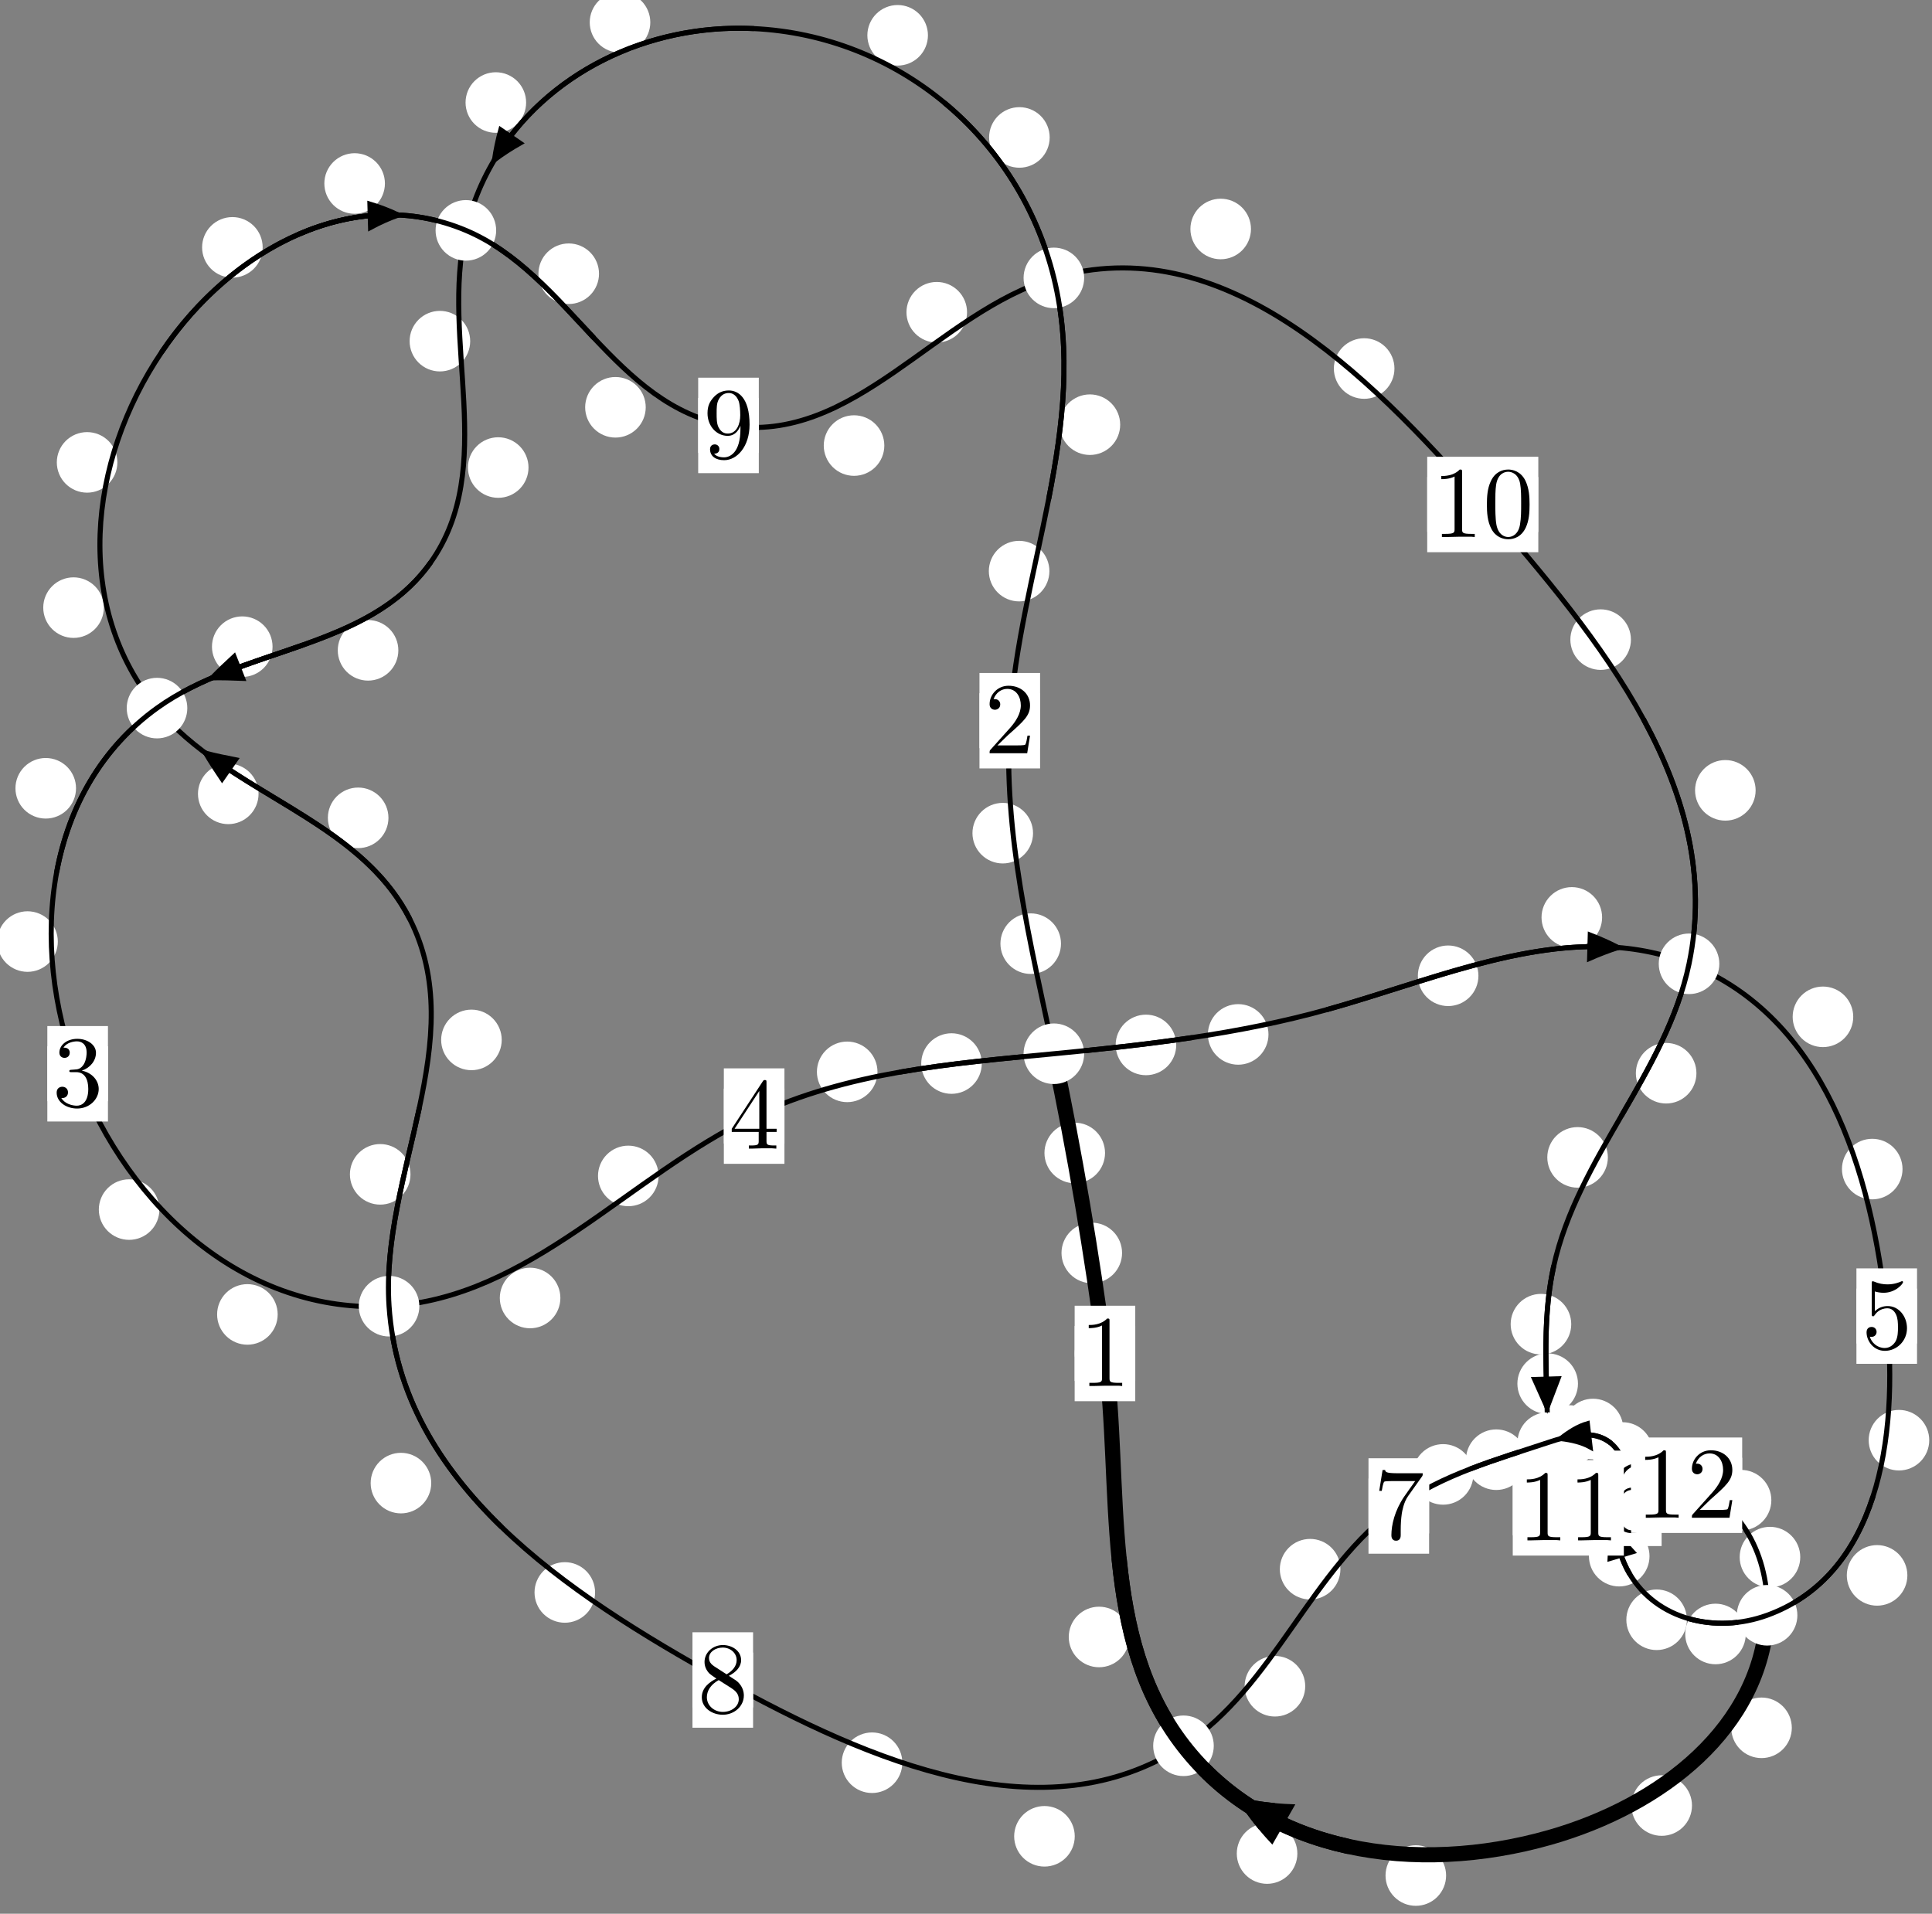 <?xml version="1.0"?>
<!-- Created by MetaPost 1.999 on 2021.07.06:0005 -->
<svg version="1.1" xmlns="http://www.w3.org/2000/svg" xmlns:xlink="http://www.w3.org/1999/xlink" width="190.657" height="188.88" viewBox="0 0 190.657 188.88">
<rect x="0" y="0" width="190.657" height="188.88" fill="#808080" stroke="none"/>
<!-- Original BoundingBox: -104.272156 -84.096191 86.385239 104.783997 -->
  <defs>
    <g transform="scale(0.01,0.01)" id="GLYPHcmr10_48">
      <path style="fill-rule: evenodd;" d="M460 -320C460 -400,455 -480,420 -554C374 -650,292 -666,250 -666C190 -666,117 -640,76 -547C44 -478,39 -400,39 -320C39 -245,43 -155,84 -79C127 2,200 22,249 22C303 22,379 1,423 -94C455 -163,460 -241,460 -320M249 -0C210 -0,151 -25,133 -121C122 -181,122 -273,122 -332C122 -396,122 -462,130 -516C149 -635,224 -644,249 -644C282 -644,348 -626,367 -527C377 -471,377 -395,377 -332C377 -257,377 -189,366 -125C351 -30,294 -0,249 -0"></path>
    </g>
    <g transform="scale(0.01,0.01)" id="GLYPHcmr10_49">
      <path style="fill-rule: evenodd;" d="M294 -640C294 -664,294 -666,271 -666C209 -602,121 -602,89 -602L89 -571C109 -571,168 -571,220 -597L220 -79C220 -43,217 -31,127 -31L95 -31L95 -0L257 -0L130 -3L217 -3L257 -3L297 -3L384 -3L419 -0L419 -31L387 -31C297 -31,294 -42,294 -79"></path>
    </g>
    <g transform="scale(0.01,0.01)" id="GLYPHcmr10_50">
      <path style="fill-rule: evenodd;" d="M127 -77L233 -180C389 -318,449 -372,449 -472C449 -586,359 -666,237 -666C124 -666,50 -574,50 -485C50 -429,100 -429,103 -429C120 -429,155 -441,155 -482C155 -508,137 -534,102 -534C94 -534,92 -534,89 -533C112 -598,166 -635,224 -635C315 -635,358 -554,358 -472C358 -392,308 -313,253 -251L61 -37C50 -26,50 -24,50 -0L421 -0L449 -174L424 -174C419 -144,412 -100,402 -85C395 -77,329 -77,307 -77"></path>
    </g>
    <g transform="scale(0.01,0.01)" id="GLYPHcmr10_51">
      <path style="fill-rule: evenodd;" d="M290 -352C372 -379,430 -449,430 -528C430 -610,342 -666,246 -666C145 -666,69 -606,69 -530C69 -497,91 -478,120 -478C151 -478,171 -500,171 -529C171 -579,124 -579,109 -579C140 -628,206 -641,242 -641C283 -641,338 -619,338 -529C338 -517,336 -459,310 -415C280 -367,246 -364,221 -363C213 -362,189 -360,182 -360C174 -359,167 -358,167 -348C167 -337,174 -337,191 -337L235 -337C317 -337,354 -269,354 -171C354 -35,285 -6,241 -6C198 -6,123 -23,88 -82C123 -77,154 -99,154 -137C154 -173,127 -193,98 -193C74 -193,42 -179,42 -135C42 -44,135 22,244 22C366 22,457 -69,457 -171C457 -253,394 -331,290 -352"></path>
    </g>
    <g transform="scale(0.01,0.01)" id="GLYPHcmr10_52">
      <path style="fill-rule: evenodd;" d="M294 -165L294 -78C294 -42,292 -31,218 -31L197 -31L197 -0L332 -0L238 -3L290 -3L332 -3L374 -3L427 -3L468 -0L468 -31L447 -31C373 -31,371 -42,371 -78L371 -165L471 -165L471 -196L371 -196L371 -651C371 -671,371 -677,355 -677C346 -677,343 -677,335 -665L28 -196L28 -165M300 -196L56 -196L300 -569"></path>
    </g>
    <g transform="scale(0.01,0.01)" id="GLYPHcmr10_53">
      <path style="fill-rule: evenodd;" d="M449 -201C449 -320,367 -420,259 -420C211 -420,168 -404,132 -369L132 -564C152 -558,185 -551,217 -551C340 -551,410 -642,410 -655C410 -661,407 -666,400 -666C399 -666,397 -666,392 -663C372 -654,323 -634,256 -634C216 -634,170 -641,123 -662C115 -665,113 -665,111 -665C101 -665,101 -657,101 -641L101 -345C101 -327,101 -319,115 -319C122 -319,124 -322,128 -328C139 -344,176 -398,257 -398C309 -398,334 -352,342 -334C358 -297,360 -258,360 -208C360 -173,360 -113,336 -71C312 -32,275 -6,229 -6C156 -6,99 -59,82 -118C85 -117,88 -116,99 -116C132 -116,149 -141,149 -165C149 -189,132 -214,99 -214C85 -214,50 -207,50 -161C50 -75,119 22,231 22C347 22,449 -74,449 -201"></path>
    </g>
    <g transform="scale(0.01,0.01)" id="GLYPHcmr10_54">
      <path style="fill-rule: evenodd;" d="M132 -328L132 -352C132 -605,256 -641,307 -641C331 -641,373 -635,395 -601C380 -601,340 -601,340 -556C340 -525,364 -510,386 -510C402 -510,432 -519,432 -558C432 -618,388 -666,305 -666C177 -666,42 -537,42 -316C42 -49,158 22,251 22C362 22,457 -72,457 -204C457 -331,368 -427,257 -427C189 -427,152 -376,132 -328M251 -6C188 -6,158 -66,152 -81C134 -128,134 -208,134 -226C134 -304,166 -404,256 -404C272 -404,318 -404,349 -342C367 -305,367 -254,367 -205C367 -157,367 -107,350 -71C320 -11,274 -6,251 -6"></path>
    </g>
    <g transform="scale(0.01,0.01)" id="GLYPHcmr10_55">
      <path style="fill-rule: evenodd;" d="M476 -609C485 -621,485 -623,485 -644L242 -644C120 -644,118 -657,114 -676L89 -676L56 -470L81 -470C84 -486,93 -549,106 -561C113 -567,191 -567,204 -567L411 -567C400 -551,321 -442,299 -409C209 -274,176 -135,176 -33C176 -23,176 22,222 22C268 22,268 -23,268 -33L268 -84C268 -139,271 -194,279 -248C283 -271,297 -357,341 -419"></path>
    </g>
    <g transform="scale(0.01,0.01)" id="GLYPHcmr10_56">
      <path style="fill-rule: evenodd;" d="M163 -457C117 -487,113 -521,113 -538C113 -599,178 -641,249 -641C322 -641,386 -589,386 -517C386 -460,347 -412,287 -377M309 -362C381 -399,430 -451,430 -517C430 -609,341 -666,250 -666C150 -666,69 -592,69 -499C69 -481,71 -436,113 -389C124 -377,161 -352,186 -335C128 -306,42 -250,42 -151C42 -45,144 22,249 22C362 22,457 -61,457 -168C457 -204,446 -249,408 -291C389 -312,373 -322,309 -362M209 -320L332 -242C360 -223,407 -193,407 -132C407 -58,332 -6,250 -6C164 -6,92 -68,92 -151C92 -209,124 -273,209 -320"></path>
    </g>
    <g transform="scale(0.01,0.01)" id="GLYPHcmr10_57">
      <path style="fill-rule: evenodd;" d="M367 -318L367 -286C367 -52,263 -6,205 -6C188 -6,134 -8,107 -42C151 -42,159 -71,159 -88C159 -119,135 -134,113 -134C97 -134,67 -125,67 -86C67 -19,121 22,206 22C335 22,457 -114,457 -329C457 -598,342 -666,253 -666C198 -666,149 -648,106 -603C65 -558,42 -516,42 -441C42 -316,130 -218,242 -218C303 -218,344 -260,367 -318M243 -241C227 -241,181 -241,150 -304C132 -341,132 -391,132 -440C132 -494,132 -541,153 -578C180 -628,218 -641,253 -641C299 -641,332 -607,349 -562C361 -530,365 -467,365 -421C365 -338,331 -241,243 -241"></path>
    </g>
  </defs>
  <path d="M110.73 123.66C110.73 122.867,110.415 122.107,109.855 121.547C109.294 120.986,108.534 120.671,107.742 120.671C106.949 120.671,106.189 120.986,105.628 121.547C105.068 122.107,104.753 122.867,104.753 123.66C104.753 124.453,105.068 125.213,105.628 125.773C106.189 126.334,106.949 126.649,107.742 126.649C108.534 126.649,109.294 126.334,109.855 125.773C110.415 125.213,110.73 124.453,110.73 123.66Z" style="fill: rgb(100%,100%,100%);stroke: none;"></path>
  <path d="M112.03 133.582C112.03 132.789,111.715 132.029,111.155 131.468C110.594 130.908,109.834 130.593,109.041 130.593C108.249 130.593,107.488 130.908,106.928 131.468C106.367 132.029,106.052 132.789,106.052 133.582C106.052 134.374,106.367 135.134,106.928 135.695C107.488 136.255,108.249 136.57,109.041 136.57C109.834 136.57,110.594 136.255,111.155 135.695C111.715 135.134,112.03 134.374,112.03 133.582Z" style="fill: rgb(100%,100%,100%);stroke: none;"></path>
  <path d="M104.703 93.135C104.703 92.342,104.388 91.582,103.828 91.021C103.267 90.461,102.507 90.146,101.714 90.146C100.922 90.146,100.161 90.461,99.601 91.021C99.041 91.582,98.726 92.342,98.726 93.135C98.726 93.927,99.041 94.687,99.601 95.248C100.161 95.808,100.922 96.123,101.714 96.123C102.507 96.123,103.267 95.808,103.828 95.248C104.388 94.687,104.703 93.927,104.703 93.135Z" style="fill: rgb(100%,100%,100%);stroke: none;"></path>
  <path d="M109.049 113.792C109.049 112.999,108.734 112.239,108.173 111.679C107.613 111.118,106.853 110.803,106.06 110.803C105.267 110.803,104.507 111.118,103.947 111.679C103.386 112.239,103.071 112.999,103.071 113.792C103.071 114.585,103.386 115.345,103.947 115.905C104.507 116.466,105.267 116.781,106.06 116.781C106.853 116.781,107.613 116.466,108.173 115.905C108.734 115.345,109.049 114.585,109.049 113.792Z" style="fill: rgb(100%,100%,100%);stroke: none;"></path>
  <path d="M103.559 56.366C103.559 55.573,103.244 54.813,102.684 54.253C102.123 53.692,101.363 53.377,100.57 53.377C99.778 53.377,99.017 53.692,98.457 54.253C97.897 54.813,97.582 55.573,97.582 56.366C97.582 57.159,97.897 57.919,98.457 58.479C99.017 59.04,99.778 59.355,100.57 59.355C101.363 59.355,102.123 59.04,102.684 58.479C103.244 57.919,103.559 57.159,103.559 56.366Z" style="fill: rgb(100%,100%,100%);stroke: none;"></path>
  <path d="M101.944 82.23C101.944 81.437,101.629 80.677,101.068 80.117C100.508 79.556,99.748 79.241,98.955 79.241C98.162 79.241,97.402 79.556,96.842 80.117C96.281 80.677,95.966 81.437,95.966 82.23C95.966 83.023,96.281 83.783,96.842 84.343C97.402 84.904,98.162 85.219,98.955 85.219C99.748 85.219,100.508 84.904,101.068 84.343C101.629 83.783,101.944 83.023,101.944 82.23Z" style="fill: rgb(100%,100%,100%);stroke: none;"></path>
  <path d="M103.586 13.564C103.586 12.772,103.271 12.012,102.711 11.451C102.15 10.891,101.39 10.576,100.598 10.576C99.805 10.576,99.045 10.891,98.484 11.451C97.924 12.012,97.609 12.772,97.609 13.564C97.609 14.357,97.924 15.117,98.484 15.678C99.045 16.238,99.805 16.553,100.598 16.553C101.39 16.553,102.15 16.238,102.711 15.678C103.271 15.117,103.586 14.357,103.586 13.564Z" style="fill: rgb(100%,100%,100%);stroke: none;"></path>
  <path d="M110.544 41.914C110.544 41.122,110.229 40.362,109.669 39.801C109.108 39.241,108.348 38.926,107.555 38.926C106.763 38.926,106.003 39.241,105.442 39.801C104.882 40.362,104.567 41.122,104.567 41.914C104.567 42.707,104.882 43.467,105.442 44.028C106.003 44.588,106.763 44.903,107.555 44.903C108.348 44.903,109.108 44.588,109.669 44.028C110.229 43.467,110.544 42.707,110.544 41.914Z" style="fill: rgb(100%,100%,100%);stroke: none;"></path>
  <path d="M64.174 2.205C64.174 1.412,63.859 0.652,63.299 0.091C62.738 -0.469,61.978 -0.784,61.185 -0.784C60.393 -0.784,59.632 -0.469,59.072 0.091C58.512 0.652,58.197 1.412,58.197 2.205C58.197 2.997,58.512 3.758,59.072 4.318C59.632 4.879,60.393 5.193,61.185 5.193C61.978 5.193,62.738 4.879,63.299 4.318C63.859 3.758,64.174 2.997,64.174 2.205Z" style="fill: rgb(100%,100%,100%);stroke: none;"></path>
  <path d="M91.573 3.485C91.573 2.692,91.258 1.932,90.697 1.371C90.137 0.811,89.377 0.496,88.584 0.496C87.791 0.496,87.031 0.811,86.471 1.371C85.91 1.932,85.595 2.692,85.595 3.485C85.595 4.277,85.91 5.038,86.471 5.598C87.031 6.158,87.791 6.473,88.584 6.473C89.377 6.473,90.137 6.158,90.697 5.598C91.258 5.038,91.573 4.277,91.573 3.485Z" style="fill: rgb(100%,100%,100%);stroke: none;"></path>
  <path d="M46.4 33.671C46.4 32.878,46.085 32.118,45.525 31.557C44.964 30.997,44.204 30.682,43.411 30.682C42.619 30.682,41.859 30.997,41.298 31.557C40.738 32.118,40.423 32.878,40.423 33.671C40.423 34.463,40.738 35.224,41.298 35.784C41.859 36.344,42.619 36.659,43.411 36.659C44.204 36.659,44.964 36.344,45.525 35.784C46.085 35.224,46.4 34.463,46.4 33.671Z" style="fill: rgb(100%,100%,100%);stroke: none;"></path>
  <path d="M51.92 10.12C51.92 9.327,51.605 8.567,51.045 8.006C50.484 7.446,49.724 7.131,48.931 7.131C48.139 7.131,47.378 7.446,46.818 8.006C46.258 8.567,45.943 9.327,45.943 10.12C45.943 10.912,46.258 11.672,46.818 12.233C47.378 12.793,48.139 13.108,48.931 13.108C49.724 13.108,50.484 12.793,51.045 12.233C51.605 11.672,51.92 10.912,51.92 10.12Z" style="fill: rgb(100%,100%,100%);stroke: none;"></path>
  <path d="M39.31 64.184C39.31 63.391,38.995 62.631,38.435 62.071C37.875 61.51,37.114 61.195,36.322 61.195C35.529 61.195,34.769 61.51,34.208 62.071C33.648 62.631,33.333 63.391,33.333 64.184C33.333 64.977,33.648 65.737,34.208 66.297C34.769 66.858,35.529 67.173,36.322 67.173C37.114 67.173,37.875 66.858,38.435 66.297C38.995 65.737,39.31 64.977,39.31 64.184Z" style="fill: rgb(100%,100%,100%);stroke: none;"></path>
  <path d="M52.155 46.144C52.155 45.352,51.84 44.591,51.28 44.031C50.719 43.471,49.959 43.156,49.167 43.156C48.374 43.156,47.614 43.471,47.053 44.031C46.493 44.591,46.178 45.352,46.178 46.144C46.178 46.937,46.493 47.697,47.053 48.258C47.614 48.818,48.374 49.133,49.167 49.133C49.959 49.133,50.719 48.818,51.28 48.258C51.84 47.697,52.155 46.937,52.155 46.144Z" style="fill: rgb(100%,100%,100%);stroke: none;"></path>
  <path d="M7.502 77.8C7.502 77.007,7.187 76.247,6.627 75.687C6.066 75.126,5.306 74.811,4.513 74.811C3.721 74.811,2.961 75.126,2.4 75.687C1.84 76.247,1.525 77.007,1.525 77.8C1.525 78.593,1.84 79.353,2.4 79.913C2.961 80.474,3.721 80.789,4.513 80.789C5.306 80.789,6.066 80.474,6.627 79.913C7.187 79.353,7.502 78.593,7.502 77.8Z" style="fill: rgb(100%,100%,100%);stroke: none;"></path>
  <path d="M26.896 63.824C26.896 63.031,26.581 62.271,26.02 61.71C25.46 61.15,24.7 60.835,23.907 60.835C23.114 60.835,22.354 61.15,21.794 61.71C21.233 62.271,20.918 63.031,20.918 63.824C20.918 64.616,21.233 65.376,21.794 65.937C22.354 66.497,23.114 66.812,23.907 66.812C24.7 66.812,25.46 66.497,26.02 65.937C26.581 65.376,26.896 64.616,26.896 63.824Z" style="fill: rgb(100%,100%,100%);stroke: none;"></path>
  <path d="M15.73 119.38C15.73 118.587,15.415 117.827,14.855 117.266C14.294 116.706,13.534 116.391,12.742 116.391C11.949 116.391,11.189 116.706,10.628 117.266C10.068 117.827,9.753 118.587,9.753 119.38C9.753 120.172,10.068 120.932,10.628 121.493C11.189 122.053,11.949 122.368,12.742 122.368C13.534 122.368,14.294 122.053,14.855 121.493C15.415 120.932,15.73 120.172,15.73 119.38Z" style="fill: rgb(100%,100%,100%);stroke: none;"></path>
  <path d="M5.705 92.928C5.705 92.135,5.39 91.375,4.83 90.815C4.269 90.254,3.509 89.939,2.717 89.939C1.924 89.939,1.164 90.254,0.603 90.815C0.043 91.375,-0.272 92.135,-0.272 92.928C-0.272 93.721,0.043 94.481,0.603 95.041C1.164 95.602,1.924 95.917,2.717 95.917C3.509 95.917,4.269 95.602,4.83 95.041C5.39 94.481,5.705 93.721,5.705 92.928Z" style="fill: rgb(100%,100%,100%);stroke: none;"></path>
  <path d="M55.3 128.106C55.3 127.313,54.985 126.553,54.425 125.993C53.864 125.432,53.104 125.117,52.312 125.117C51.519 125.117,50.759 125.432,50.198 125.993C49.638 126.553,49.323 127.313,49.323 128.106C49.323 128.899,49.638 129.659,50.198 130.219C50.759 130.78,51.519 131.095,52.312 131.095C53.104 131.095,53.864 130.78,54.425 130.219C54.985 129.659,55.3 128.899,55.3 128.106Z" style="fill: rgb(100%,100%,100%);stroke: none;"></path>
  <path d="M27.403 129.727C27.403 128.935,27.088 128.175,26.527 127.614C25.967 127.054,25.207 126.739,24.414 126.739C23.621 126.739,22.861 127.054,22.301 127.614C21.74 128.175,21.425 128.935,21.425 129.727C21.425 130.52,21.74 131.28,22.301 131.841C22.861 132.401,23.621 132.716,24.414 132.716C25.207 132.716,25.967 132.401,26.527 131.841C27.088 131.28,27.403 130.52,27.403 129.727Z" style="fill: rgb(100%,100%,100%);stroke: none;"></path>
  <path d="M86.593 105.787C86.593 104.995,86.278 104.234,85.718 103.674C85.157 103.113,84.397 102.798,83.604 102.798C82.812 102.798,82.052 103.113,81.491 103.674C80.931 104.234,80.616 104.995,80.616 105.787C80.616 106.58,80.931 107.34,81.491 107.901C82.052 108.461,82.812 108.776,83.604 108.776C84.397 108.776,85.157 108.461,85.718 107.901C86.278 107.34,86.593 106.58,86.593 105.787Z" style="fill: rgb(100%,100%,100%);stroke: none;"></path>
  <path d="M64.991 116.059C64.991 115.266,64.676 114.506,64.116 113.945C63.555 113.385,62.795 113.07,62.002 113.07C61.21 113.07,60.449 113.385,59.889 113.945C59.328 114.506,59.013 115.266,59.013 116.059C59.013 116.851,59.328 117.612,59.889 118.172C60.449 118.733,61.21 119.047,62.002 119.047C62.795 119.047,63.555 118.733,64.116 118.172C64.676 117.612,64.991 116.851,64.991 116.059Z" style="fill: rgb(100%,100%,100%);stroke: none;"></path>
  <path d="M116.076 103.129C116.076 102.337,115.761 101.577,115.201 101.016C114.64 100.456,113.88 100.141,113.087 100.141C112.295 100.141,111.535 100.456,110.974 101.016C110.414 101.577,110.099 102.337,110.099 103.129C110.099 103.922,110.414 104.682,110.974 105.243C111.535 105.803,112.295 106.118,113.087 106.118C113.88 106.118,114.64 105.803,115.201 105.243C115.761 104.682,116.076 103.922,116.076 103.129Z" style="fill: rgb(100%,100%,100%);stroke: none;"></path>
  <path d="M96.887 104.968C96.887 104.175,96.572 103.415,96.012 102.854C95.451 102.294,94.691 101.979,93.899 101.979C93.106 101.979,92.346 102.294,91.785 102.854C91.225 103.415,90.91 104.175,90.91 104.968C90.91 105.76,91.225 106.521,91.785 107.081C92.346 107.642,93.106 107.956,93.899 107.956C94.691 107.956,95.451 107.642,96.012 107.081C96.572 106.521,96.887 105.76,96.887 104.968Z" style="fill: rgb(100%,100%,100%);stroke: none;"></path>
  <path d="M145.897 96.305C145.897 95.513,145.582 94.752,145.022 94.192C144.461 93.631,143.701 93.316,142.909 93.316C142.116 93.316,141.356 93.631,140.795 94.192C140.235 94.752,139.92 95.513,139.92 96.305C139.92 97.098,140.235 97.858,140.795 98.419C141.356 98.979,142.116 99.294,142.909 99.294C143.701 99.294,144.461 98.979,145.022 98.419C145.582 97.858,145.897 97.098,145.897 96.305Z" style="fill: rgb(100%,100%,100%);stroke: none;"></path>
  <path d="M125.178 102.092C125.178 101.3,124.863 100.54,124.302 99.979C123.742 99.419,122.982 99.104,122.189 99.104C121.396 99.104,120.636 99.419,120.076 99.979C119.515 100.54,119.2 101.3,119.2 102.092C119.2 102.885,119.515 103.645,120.076 104.206C120.636 104.766,121.396 105.081,122.189 105.081C122.982 105.081,123.742 104.766,124.302 104.206C124.863 103.645,125.178 102.885,125.178 102.092Z" style="fill: rgb(100%,100%,100%);stroke: none;"></path>
  <path d="M182.885 100.356C182.885 99.564,182.57 98.803,182.009 98.243C181.449 97.682,180.689 97.368,179.896 97.368C179.103 97.368,178.343 97.682,177.783 98.243C177.222 98.803,176.907 99.564,176.907 100.356C176.907 101.149,177.222 101.909,177.783 102.47C178.343 103.03,179.103 103.345,179.896 103.345C180.689 103.345,181.449 103.03,182.009 102.47C182.57 101.909,182.885 101.149,182.885 100.356Z" style="fill: rgb(100%,100%,100%);stroke: none;"></path>
  <path d="M158.102 90.542C158.102 89.75,157.787 88.989,157.227 88.429C156.666 87.868,155.906 87.554,155.113 87.554C154.321 87.554,153.56 87.868,153 88.429C152.439 88.989,152.124 89.75,152.124 90.542C152.124 91.335,152.439 92.095,153 92.656C153.56 93.216,154.321 93.531,155.113 93.531C155.906 93.531,156.666 93.216,157.227 92.656C157.787 92.095,158.102 91.335,158.102 90.542Z" style="fill: rgb(100%,100%,100%);stroke: none;"></path>
  <path d="M190.385 142.141C190.385 141.348,190.07 140.588,189.51 140.027C188.949 139.467,188.189 139.152,187.397 139.152C186.604 139.152,185.844 139.467,185.283 140.027C184.723 140.588,184.408 141.348,184.408 142.141C184.408 142.933,184.723 143.693,185.283 144.254C185.844 144.814,186.604 145.129,187.397 145.129C188.189 145.129,188.949 144.814,189.51 144.254C190.07 143.693,190.385 142.933,190.385 142.141Z" style="fill: rgb(100%,100%,100%);stroke: none;"></path>
  <path d="M187.748 115.382C187.748 114.59,187.433 113.829,186.873 113.269C186.312 112.709,185.552 112.394,184.759 112.394C183.967 112.394,183.206 112.709,182.646 113.269C182.086 113.829,181.771 114.59,181.771 115.382C181.771 116.175,182.086 116.935,182.646 117.496C183.206 118.056,183.967 118.371,184.759 118.371C185.552 118.371,186.312 118.056,186.873 117.496C187.433 116.935,187.748 116.175,187.748 115.382Z" style="fill: rgb(100%,100%,100%);stroke: none;"></path>
  <path d="M172.281 161.266C172.281 160.473,171.966 159.713,171.406 159.153C170.845 158.592,170.085 158.277,169.292 158.277C168.5 158.277,167.74 158.592,167.179 159.153C166.619 159.713,166.304 160.473,166.304 161.266C166.304 162.059,166.619 162.819,167.179 163.379C167.74 163.94,168.5 164.255,169.292 164.255C170.085 164.255,170.845 163.94,171.406 163.379C171.966 162.819,172.281 162.059,172.281 161.266Z" style="fill: rgb(100%,100%,100%);stroke: none;"></path>
  <path d="M188.227 155.483C188.227 154.69,187.912 153.93,187.352 153.37C186.791 152.809,186.031 152.494,185.239 152.494C184.446 152.494,183.686 152.809,183.125 153.37C182.565 153.93,182.25 154.69,182.25 155.483C182.25 156.276,182.565 157.036,183.125 157.596C183.686 158.157,184.446 158.472,185.239 158.472C186.031 158.472,186.791 158.157,187.352 157.596C187.912 157.036,188.227 156.276,188.227 155.483Z" style="fill: rgb(100%,100%,100%);stroke: none;"></path>
  <path d="M162.78 153.586C162.78 152.793,162.465 152.033,161.904 151.473C161.344 150.912,160.584 150.597,159.791 150.597C158.998 150.597,158.238 150.912,157.678 151.473C157.117 152.033,156.802 152.793,156.802 153.586C156.802 154.379,157.117 155.139,157.678 155.699C158.238 156.26,158.998 156.575,159.791 156.575C160.584 156.575,161.344 156.26,161.904 155.699C162.465 155.139,162.78 154.379,162.78 153.586Z" style="fill: rgb(100%,100%,100%);stroke: none;"></path>
  <path d="M166.471 159.865C166.471 159.072,166.156 158.312,165.596 157.751C165.035 157.191,164.275 156.876,163.482 156.876C162.69 156.876,161.929 157.191,161.369 157.751C160.808 158.312,160.494 159.072,160.494 159.865C160.494 160.657,160.808 161.418,161.369 161.978C161.929 162.538,162.69 162.853,163.482 162.853C164.275 162.853,165.035 162.538,165.596 161.978C166.156 161.418,166.471 160.657,166.471 159.865Z" style="fill: rgb(100%,100%,100%);stroke: none;"></path>
  <path d="M161.714 149.16C161.714 148.367,161.399 147.607,160.838 147.047C160.278 146.486,159.517 146.171,158.725 146.171C157.932 146.171,157.172 146.486,156.611 147.047C156.051 147.607,155.736 148.367,155.736 149.16C155.736 149.953,156.051 150.713,156.611 151.273C157.172 151.834,157.932 152.149,158.725 152.149C159.517 152.149,160.278 151.834,160.838 151.273C161.399 150.713,161.714 149.953,161.714 149.16Z" style="fill: rgb(100%,100%,100%);stroke: none;"></path>
  <path d="M162.42 151.587C162.42 150.794,162.105 150.034,161.545 149.474C160.984 148.913,160.224 148.598,159.431 148.598C158.639 148.598,157.878 148.913,157.318 149.474C156.757 150.034,156.443 150.794,156.443 151.587C156.443 152.38,156.757 153.14,157.318 153.7C157.878 154.261,158.639 154.576,159.431 154.576C160.224 154.576,160.984 154.261,161.545 153.7C162.105 153.14,162.42 152.38,162.42 151.587Z" style="fill: rgb(100%,100%,100%);stroke: none;"></path>
  <path d="M162.25 148.02C162.25 147.228,161.935 146.468,161.374 145.907C160.814 145.347,160.054 145.032,159.261 145.032C158.468 145.032,157.708 145.347,157.148 145.907C156.587 146.468,156.272 147.228,156.272 148.02C156.272 148.813,156.587 149.573,157.148 150.134C157.708 150.694,158.468 151.009,159.261 151.009C160.054 151.009,160.814 150.694,161.374 150.134C161.935 149.573,162.25 148.813,162.25 148.02Z" style="fill: rgb(100%,100%,100%);stroke: none;"></path>
  <path d="M161.601 148.581C161.601 147.788,161.286 147.028,160.725 146.467C160.165 145.907,159.405 145.592,158.612 145.592C157.819 145.592,157.059 145.907,156.499 146.467C155.938 147.028,155.623 147.788,155.623 148.581C155.623 149.373,155.938 150.134,156.499 150.694C157.059 151.255,157.819 151.57,158.612 151.57C159.405 151.57,160.165 151.255,160.725 150.694C161.286 150.134,161.601 149.373,161.601 148.581Z" style="fill: rgb(100%,100%,100%);stroke: none;"></path>
  <path d="M163.324 148.109C163.324 147.316,163.009 146.556,162.449 145.996C161.888 145.435,161.128 145.12,160.335 145.12C159.543 145.12,158.782 145.435,158.222 145.996C157.661 146.556,157.346 147.316,157.346 148.109C157.346 148.902,157.661 149.662,158.222 150.222C158.782 150.783,159.543 151.098,160.335 151.098C161.128 151.098,161.888 150.783,162.449 150.222C163.009 149.662,163.324 148.902,163.324 148.109Z" style="fill: rgb(100%,100%,100%);stroke: none;"></path>
  <path d="M162.619 148.041C162.619 147.249,162.304 146.488,161.744 145.928C161.183 145.367,160.423 145.053,159.631 145.053C158.838 145.053,158.078 145.367,157.517 145.928C156.957 146.488,156.642 147.249,156.642 148.041C156.642 148.834,156.957 149.594,157.517 150.155C158.078 150.715,158.838 151.03,159.631 151.03C160.423 151.03,161.183 150.715,161.744 150.155C162.304 149.594,162.619 148.834,162.619 148.041Z" style="fill: rgb(100%,100%,100%);stroke: none;"></path>
  <path d="M164.354 147.511C164.354 146.719,164.039 145.958,163.479 145.398C162.918 144.837,162.158 144.523,161.365 144.523C160.573 144.523,159.812 144.837,159.252 145.398C158.691 145.958,158.376 146.719,158.376 147.511C158.376 148.304,158.691 149.064,159.252 149.625C159.812 150.185,160.573 150.5,161.365 150.5C162.158 150.5,162.918 150.185,163.479 149.625C164.039 149.064,164.354 148.304,164.354 147.511Z" style="fill: rgb(100%,100%,100%);stroke: none;"></path>
  <path d="M163.713 148.128C163.713 147.335,163.398 146.575,162.838 146.015C162.278 145.454,161.517 145.139,160.725 145.139C159.932 145.139,159.172 145.454,158.611 146.015C158.051 146.575,157.736 147.335,157.736 148.128C157.736 148.921,158.051 149.681,158.611 150.241C159.172 150.802,159.932 151.117,160.725 151.117C161.517 151.117,162.278 150.802,162.838 150.241C163.398 149.681,163.713 148.921,163.713 148.128Z" style="fill: rgb(100%,100%,100%);stroke: none;"></path>
  <path d="M163.423 144.971C163.423 144.179,163.108 143.419,162.548 142.858C161.987 142.298,161.227 141.983,160.434 141.983C159.642 141.983,158.881 142.298,158.321 142.858C157.76 143.419,157.446 144.179,157.446 144.971C157.446 145.764,157.76 146.524,158.321 147.085C158.881 147.645,159.642 147.96,160.434 147.96C161.227 147.96,161.987 147.645,162.548 147.085C163.108 146.524,163.423 145.764,163.423 144.971Z" style="fill: rgb(100%,100%,100%);stroke: none;"></path>
  <path d="M164.172 146.921C164.172 146.129,163.857 145.368,163.297 144.808C162.736 144.247,161.976 143.933,161.184 143.933C160.391 143.933,159.631 144.247,159.07 144.808C158.51 145.368,158.195 146.129,158.195 146.921C158.195 147.714,158.51 148.474,159.07 149.035C159.631 149.595,160.391 149.91,161.184 149.91C161.976 149.91,162.736 149.595,163.297 149.035C163.857 148.474,164.172 147.714,164.172 146.921Z" style="fill: rgb(100%,100%,100%);stroke: none;"></path>
  <path d="M160.193 141.036C160.193 140.243,159.878 139.483,159.318 138.923C158.757 138.362,157.997 138.047,157.205 138.047C156.412 138.047,155.652 138.362,155.091 138.923C154.531 139.483,154.216 140.243,154.216 141.036C154.216 141.829,154.531 142.589,155.091 143.149C155.652 143.71,156.412 144.025,157.205 144.025C157.997 144.025,158.757 143.71,159.318 143.149C159.878 142.589,160.193 141.829,160.193 141.036Z" style="fill: rgb(100%,100%,100%);stroke: none;"></path>
  <path d="M163.117 143.355C163.117 142.562,162.802 141.802,162.241 141.242C161.681 140.681,160.921 140.366,160.128 140.366C159.335 140.366,158.575 140.681,158.015 141.242C157.454 141.802,157.139 142.562,157.139 143.355C157.139 144.148,157.454 144.908,158.015 145.468C158.575 146.029,159.335 146.344,160.128 146.344C160.921 146.344,161.681 146.029,162.241 145.468C162.802 144.908,163.117 144.148,163.117 143.355Z" style="fill: rgb(100%,100%,100%);stroke: none;"></path>
  <path d="M150.645 144.065C150.645 143.272,150.33 142.512,149.77 141.952C149.209 141.391,148.449 141.076,147.656 141.076C146.864 141.076,146.103 141.391,145.543 141.952C144.983 142.512,144.668 143.272,144.668 144.065C144.668 144.858,144.983 145.618,145.543 146.178C146.103 146.739,146.864 147.054,147.656 147.054C148.449 147.054,149.209 146.739,149.77 146.178C150.33 145.618,150.645 144.858,150.645 144.065Z" style="fill: rgb(100%,100%,100%);stroke: none;"></path>
  <path d="M157.841 141.675C157.841 140.883,157.526 140.123,156.965 139.562C156.405 139.002,155.645 138.687,154.852 138.687C154.059 138.687,153.299 139.002,152.739 139.562C152.178 140.123,151.863 140.883,151.863 141.675C151.863 142.468,152.178 143.228,152.739 143.789C153.299 144.349,154.059 144.664,154.852 144.664C155.645 144.664,156.405 144.349,156.965 143.789C157.526 143.228,157.841 142.468,157.841 141.675Z" style="fill: rgb(100%,100%,100%);stroke: none;"></path>
  <path d="M132.277 154.873C132.277 154.08,131.962 153.32,131.401 152.76C130.841 152.199,130.081 151.884,129.288 151.884C128.495 151.884,127.735 152.199,127.175 152.76C126.614 153.32,126.299 154.08,126.299 154.873C126.299 155.666,126.614 156.426,127.175 156.986C127.735 157.547,128.495 157.862,129.288 157.862C130.081 157.862,130.841 157.547,131.401 156.986C131.962 156.426,132.277 155.666,132.277 154.873Z" style="fill: rgb(100%,100%,100%);stroke: none;"></path>
  <path d="M145.397 145.517C145.397 144.725,145.082 143.965,144.522 143.404C143.961 142.844,143.201 142.529,142.408 142.529C141.616 142.529,140.856 142.844,140.295 143.404C139.735 143.965,139.42 144.725,139.42 145.517C139.42 146.31,139.735 147.07,140.295 147.631C140.856 148.191,141.616 148.506,142.408 148.506C143.201 148.506,143.961 148.191,144.522 147.631C145.082 147.07,145.397 146.31,145.397 145.517Z" style="fill: rgb(100%,100%,100%);stroke: none;"></path>
  <path d="M106.06 181.235C106.06 180.442,105.745 179.682,105.185 179.121C104.624 178.561,103.864 178.246,103.071 178.246C102.279 178.246,101.518 178.561,100.958 179.121C100.397 179.682,100.082 180.442,100.082 181.235C100.082 182.027,100.397 182.788,100.958 183.348C101.518 183.909,102.279 184.223,103.071 184.223C103.864 184.223,104.624 183.909,105.185 183.348C105.745 182.788,106.06 182.027,106.06 181.235Z" style="fill: rgb(100%,100%,100%);stroke: none;"></path>
  <path d="M128.804 166.424C128.804 165.631,128.489 164.871,127.928 164.311C127.368 163.75,126.608 163.435,125.815 163.435C125.022 163.435,124.262 163.75,123.702 164.311C123.141 164.871,122.826 165.631,122.826 166.424C122.826 167.217,123.141 167.977,123.702 168.537C124.262 169.098,125.022 169.413,125.815 169.413C126.608 169.413,127.368 169.098,127.928 168.537C128.489 167.977,128.804 167.217,128.804 166.424Z" style="fill: rgb(100%,100%,100%);stroke: none;"></path>
  <path d="M58.726 157.167C58.726 156.375,58.411 155.614,57.851 155.054C57.29 154.494,56.53 154.179,55.738 154.179C54.945 154.179,54.185 154.494,53.624 155.054C53.064 155.614,52.749 156.375,52.749 157.167C52.749 157.96,53.064 158.72,53.624 159.281C54.185 159.841,54.945 160.156,55.738 160.156C56.53 160.156,57.29 159.841,57.851 159.281C58.411 158.72,58.726 157.96,58.726 157.167Z" style="fill: rgb(100%,100%,100%);stroke: none;"></path>
  <path d="M89.045 173.973C89.045 173.18,88.73 172.42,88.169 171.859C87.609 171.299,86.849 170.984,86.056 170.984C85.263 170.984,84.503 171.299,83.943 171.859C83.382 172.42,83.067 173.18,83.067 173.973C83.067 174.765,83.382 175.526,83.943 176.086C84.503 176.647,85.263 176.961,86.056 176.961C86.849 176.961,87.609 176.647,88.169 176.086C88.73 175.526,89.045 174.765,89.045 173.973Z" style="fill: rgb(100%,100%,100%);stroke: none;"></path>
  <path d="M40.508 115.902C40.508 115.109,40.194 114.349,39.633 113.789C39.073 113.228,38.312 112.913,37.52 112.913C36.727 112.913,35.967 113.228,35.406 113.789C34.846 114.349,34.531 115.109,34.531 115.902C34.531 116.695,34.846 117.455,35.406 118.015C35.967 118.576,36.727 118.891,37.52 118.891C38.312 118.891,39.073 118.576,39.633 118.015C40.194 117.455,40.508 116.695,40.508 115.902Z" style="fill: rgb(100%,100%,100%);stroke: none;"></path>
  <path d="M42.556 146.375C42.556 145.583,42.241 144.822,41.68 144.262C41.12 143.701,40.36 143.387,39.567 143.387C38.774 143.387,38.014 143.701,37.454 144.262C36.893 144.822,36.578 145.583,36.578 146.375C36.578 147.168,36.893 147.928,37.454 148.489C38.014 149.049,38.774 149.364,39.567 149.364C40.36 149.364,41.12 149.049,41.68 148.489C42.241 147.928,42.556 147.168,42.556 146.375Z" style="fill: rgb(100%,100%,100%);stroke: none;"></path>
  <path d="M38.333 80.717C38.333 79.924,38.018 79.164,37.458 78.603C36.897 78.043,36.137 77.728,35.345 77.728C34.552 77.728,33.792 78.043,33.231 78.603C32.671 79.164,32.356 79.924,32.356 80.717C32.356 81.509,32.671 82.27,33.231 82.83C33.792 83.391,34.552 83.706,35.345 83.706C36.137 83.706,36.897 83.391,37.458 82.83C38.018 82.27,38.333 81.509,38.333 80.717Z" style="fill: rgb(100%,100%,100%);stroke: none;"></path>
  <path d="M49.512 102.634C49.512 101.841,49.197 101.081,48.637 100.521C48.077 99.96,47.316 99.645,46.524 99.645C45.731 99.645,44.971 99.96,44.41 100.521C43.85 101.081,43.535 101.841,43.535 102.634C43.535 103.427,43.85 104.187,44.41 104.747C44.971 105.308,45.731 105.623,46.524 105.623C47.316 105.623,48.077 105.308,48.637 104.747C49.197 104.187,49.512 103.427,49.512 102.634Z" style="fill: rgb(100%,100%,100%);stroke: none;"></path>
  <path d="M10.245 59.97C10.245 59.177,9.931 58.417,9.37 57.857C8.81 57.296,8.049 56.981,7.257 56.981C6.464 56.981,5.704 57.296,5.143 57.857C4.583 58.417,4.268 59.177,4.268 59.97C4.268 60.763,4.583 61.523,5.143 62.083C5.704 62.644,6.464 62.959,7.257 62.959C8.049 62.959,8.81 62.644,9.37 62.083C9.931 61.523,10.245 60.763,10.245 59.97Z" style="fill: rgb(100%,100%,100%);stroke: none;"></path>
  <path d="M25.515 78.349C25.515 77.556,25.2 76.796,24.639 76.236C24.079 75.675,23.319 75.36,22.526 75.36C21.733 75.36,20.973 75.675,20.413 76.236C19.852 76.796,19.537 77.556,19.537 78.349C19.537 79.142,19.852 79.902,20.413 80.462C20.973 81.023,21.733 81.338,22.526 81.338C23.319 81.338,24.079 81.023,24.639 80.462C25.2 79.902,25.515 79.142,25.515 78.349Z" style="fill: rgb(100%,100%,100%);stroke: none;"></path>
  <path d="M25.921 24.414C25.921 23.621,25.606 22.861,25.046 22.3C24.485 21.74,23.725 21.425,22.933 21.425C22.14 21.425,21.38 21.74,20.819 22.3C20.259 22.861,19.944 23.621,19.944 24.414C19.944 25.206,20.259 25.967,20.819 26.527C21.38 27.087,22.14 27.402,22.933 27.402C23.725 27.402,24.485 27.087,25.046 26.527C25.606 25.967,25.921 25.206,25.921 24.414Z" style="fill: rgb(100%,100%,100%);stroke: none;"></path>
  <path d="M11.584 45.635C11.584 44.843,11.269 44.082,10.709 43.522C10.148 42.962,9.388 42.647,8.596 42.647C7.803 42.647,7.043 42.962,6.482 43.522C5.922 44.082,5.607 44.843,5.607 45.635C5.607 46.428,5.922 47.188,6.482 47.749C7.043 48.309,7.803 48.624,8.596 48.624C9.388 48.624,10.148 48.309,10.709 47.749C11.269 47.188,11.584 46.428,11.584 45.635Z" style="fill: rgb(100%,100%,100%);stroke: none;"></path>
  <path d="M59.113 27.016C59.113 26.223,58.798 25.463,58.237 24.902C57.677 24.342,56.917 24.027,56.124 24.027C55.331 24.027,54.571 24.342,54.011 24.902C53.45 25.463,53.135 26.223,53.135 27.016C53.135 27.808,53.45 28.568,54.011 29.129C54.571 29.689,55.331 30.004,56.124 30.004C56.917 30.004,57.677 29.689,58.237 29.129C58.798 28.568,59.113 27.808,59.113 27.016Z" style="fill: rgb(100%,100%,100%);stroke: none;"></path>
  <path d="M37.985 18.109C37.985 17.317,37.67 16.556,37.109 15.996C36.549 15.436,35.789 15.121,34.996 15.121C34.203 15.121,33.443 15.436,32.883 15.996C32.322 16.556,32.007 17.317,32.007 18.109C32.007 18.902,32.322 19.662,32.883 20.223C33.443 20.783,34.203 21.098,34.996 21.098C35.789 21.098,36.549 20.783,37.109 20.223C37.67 19.662,37.985 18.902,37.985 18.109Z" style="fill: rgb(100%,100%,100%);stroke: none;"></path>
  <path d="M87.268 43.975C87.268 43.182,86.953 42.422,86.393 41.861C85.832 41.301,85.072 40.986,84.279 40.986C83.487 40.986,82.727 41.301,82.166 41.861C81.606 42.422,81.291 43.182,81.291 43.975C81.291 44.767,81.606 45.527,82.166 46.088C82.727 46.648,83.487 46.963,84.279 46.963C85.072 46.963,85.832 46.648,86.393 46.088C86.953 45.527,87.268 44.767,87.268 43.975Z" style="fill: rgb(100%,100%,100%);stroke: none;"></path>
  <path d="M63.723 40.198C63.723 39.405,63.409 38.645,62.848 38.085C62.288 37.524,61.527 37.209,60.735 37.209C59.942 37.209,59.182 37.524,58.621 38.085C58.061 38.645,57.746 39.405,57.746 40.198C57.746 40.991,58.061 41.751,58.621 42.311C59.182 42.872,59.942 43.187,60.735 43.187C61.527 43.187,62.288 42.872,62.848 42.311C63.409 41.751,63.723 40.991,63.723 40.198Z" style="fill: rgb(100%,100%,100%);stroke: none;"></path>
  <path d="M123.451 22.599C123.451 21.807,123.136 21.047,122.576 20.486C122.015 19.926,121.255 19.611,120.463 19.611C119.67 19.611,118.91 19.926,118.349 20.486C117.789 21.047,117.474 21.807,117.474 22.599C117.474 23.392,117.789 24.152,118.349 24.713C118.91 25.273,119.67 25.588,120.463 25.588C121.255 25.588,122.015 25.273,122.576 24.713C123.136 24.152,123.451 23.392,123.451 22.599Z" style="fill: rgb(100%,100%,100%);stroke: none;"></path>
  <path d="M95.432 30.817C95.432 30.025,95.117 29.264,94.556 28.704C93.996 28.143,93.236 27.828,92.443 27.828C91.65 27.828,90.89 28.143,90.33 28.704C89.769 29.264,89.454 30.025,89.454 30.817C89.454 31.61,89.769 32.37,90.33 32.931C90.89 33.491,91.65 33.806,92.443 33.806C93.236 33.806,93.996 33.491,94.556 32.931C95.117 32.37,95.432 31.61,95.432 30.817Z" style="fill: rgb(100%,100%,100%);stroke: none;"></path>
  <path d="M160.946 63.127C160.946 62.335,160.631 61.574,160.071 61.014C159.51 60.454,158.75 60.139,157.958 60.139C157.165 60.139,156.405 60.454,155.844 61.014C155.284 61.574,154.969 62.335,154.969 63.127C154.969 63.92,155.284 64.68,155.844 65.241C156.405 65.801,157.165 66.116,157.958 66.116C158.75 66.116,159.51 65.801,160.071 65.241C160.631 64.68,160.946 63.92,160.946 63.127Z" style="fill: rgb(100%,100%,100%);stroke: none;"></path>
  <path d="M137.609 36.372C137.609 35.58,137.294 34.819,136.733 34.259C136.173 33.698,135.413 33.383,134.62 33.383C133.827 33.383,133.067 33.698,132.507 34.259C131.946 34.819,131.631 35.58,131.631 36.372C131.631 37.165,131.946 37.925,132.507 38.486C133.067 39.046,133.827 39.361,134.62 39.361C135.413 39.361,136.173 39.046,136.733 38.486C137.294 37.925,137.609 37.165,137.609 36.372Z" style="fill: rgb(100%,100%,100%);stroke: none;"></path>
  <path d="M167.41 105.922C167.41 105.129,167.095 104.369,166.535 103.809C165.975 103.248,165.214 102.933,164.422 102.933C163.629 102.933,162.869 103.248,162.308 103.809C161.748 104.369,161.433 105.129,161.433 105.922C161.433 106.715,161.748 107.475,162.308 108.035C162.869 108.596,163.629 108.911,164.422 108.911C165.214 108.911,165.975 108.596,166.535 108.035C167.095 107.475,167.41 106.715,167.41 105.922Z" style="fill: rgb(100%,100%,100%);stroke: none;"></path>
  <path d="M173.252 78.003C173.252 77.211,172.937 76.451,172.377 75.89C171.816 75.33,171.056 75.015,170.263 75.015C169.471 75.015,168.711 75.33,168.15 75.89C167.59 76.451,167.275 77.211,167.275 78.003C167.275 78.796,167.59 79.556,168.15 80.117C168.711 80.677,169.471 80.992,170.263 80.992C171.056 80.992,171.816 80.677,172.377 80.117C172.937 79.556,173.252 78.796,173.252 78.003Z" style="fill: rgb(100%,100%,100%);stroke: none;"></path>
  <path d="M155.056 130.69C155.056 129.898,154.741 129.137,154.181 128.577C153.62 128.016,152.86 127.701,152.067 127.701C151.275 127.701,150.514 128.016,149.954 128.577C149.393 129.137,149.078 129.898,149.078 130.69C149.078 131.483,149.393 132.243,149.954 132.804C150.514 133.364,151.275 133.679,152.067 133.679C152.86 133.679,153.62 133.364,154.181 132.804C154.741 132.243,155.056 131.483,155.056 130.69Z" style="fill: rgb(100%,100%,100%);stroke: none;"></path>
  <path d="M158.67 114.228C158.67 113.435,158.355 112.675,157.795 112.115C157.234 111.554,156.474 111.239,155.682 111.239C154.889 111.239,154.129 111.554,153.568 112.115C153.008 112.675,152.693 113.435,152.693 114.228C152.693 115.021,153.008 115.781,153.568 116.341C154.129 116.902,154.889 117.217,155.682 117.217C156.474 117.217,157.234 116.902,157.795 116.341C158.355 115.781,158.67 115.021,158.67 114.228Z" style="fill: rgb(100%,100%,100%);stroke: none;"></path>
  <path d="M155.732 144.795C155.732 144.002,155.417 143.242,154.857 142.681C154.296 142.121,153.536 141.806,152.743 141.806C151.951 141.806,151.19 142.121,150.63 142.681C150.069 143.242,149.754 144.002,149.754 144.795C149.754 145.587,150.069 146.348,150.63 146.908C151.19 147.469,151.951 147.783,152.743 147.783C153.536 147.783,154.296 147.469,154.857 146.908C155.417 146.348,155.732 145.587,155.732 144.795Z" style="fill: rgb(100%,100%,100%);stroke: none;"></path>
  <path d="M155.72 136.561C155.72 135.769,155.405 135.009,154.844 134.448C154.284 133.888,153.524 133.573,152.731 133.573C151.938 133.573,151.178 133.888,150.618 134.448C150.057 135.009,149.742 135.769,149.742 136.561C149.742 137.354,150.057 138.114,150.618 138.675C151.178 139.235,151.938 139.55,152.731 139.55C153.524 139.55,154.284 139.235,154.844 138.675C155.405 138.114,155.72 137.354,155.72 136.561Z" style="fill: rgb(100%,100%,100%);stroke: none;"></path>
  <path d="M158.927 149.648C158.927 148.855,158.612 148.095,158.052 147.535C157.491 146.974,156.731 146.659,155.938 146.659C155.146 146.659,154.386 146.974,153.825 147.535C153.265 148.095,152.95 148.855,152.95 149.648C152.95 150.441,153.265 151.201,153.825 151.761C154.386 152.322,155.146 152.637,155.938 152.637C156.731 152.637,157.491 152.322,158.052 151.761C158.612 151.201,158.927 150.441,158.927 149.648Z" style="fill: rgb(100%,100%,100%);stroke: none;"></path>
  <path d="M155.808 147.442C155.808 146.649,155.493 145.889,154.933 145.329C154.372 144.768,153.612 144.453,152.82 144.453C152.027 144.453,151.267 144.768,150.706 145.329C150.146 145.889,149.831 146.649,149.831 147.442C149.831 148.235,150.146 148.995,150.706 149.555C151.267 150.116,152.027 150.431,152.82 150.431C153.612 150.431,154.372 150.116,154.933 149.555C155.493 148.995,155.808 148.235,155.808 147.442Z" style="fill: rgb(100%,100%,100%);stroke: none;"></path>
  <path d="M162.36 149.673C162.36 148.88,162.045 148.12,161.485 147.56C160.924 146.999,160.164 146.684,159.371 146.684C158.579 146.684,157.819 146.999,157.258 147.56C156.698 148.12,156.383 148.88,156.383 149.673C156.383 150.466,156.698 151.226,157.258 151.786C157.819 152.347,158.579 152.662,159.371 152.662C160.164 152.662,160.924 152.347,161.485 151.786C162.045 151.226,162.36 150.466,162.36 149.673Z" style="fill: rgb(100%,100%,100%);stroke: none;"></path>
  <path d="M160.428 149.667C160.428 148.874,160.113 148.114,159.552 147.553C158.992 146.993,158.232 146.678,157.439 146.678C156.646 146.678,155.886 146.993,155.326 147.553C154.765 148.114,154.45 148.874,154.45 149.667C154.45 150.459,154.765 151.22,155.326 151.78C155.886 152.341,156.646 152.655,157.439 152.655C158.232 152.655,158.992 152.341,159.552 151.78C160.113 151.22,160.428 150.459,160.428 149.667Z" style="fill: rgb(100%,100%,100%);stroke: none;"></path>
  <path d="M163.304 148.837C163.304 148.044,162.989 147.284,162.429 146.724C161.868 146.163,161.108 145.848,160.315 145.848C159.523 145.848,158.762 146.163,158.202 146.724C157.641 147.284,157.327 148.044,157.327 148.837C157.327 149.63,157.641 150.39,158.202 150.95C158.762 151.511,159.523 151.826,160.315 151.826C161.108 151.826,161.868 151.511,162.429 150.95C162.989 150.39,163.304 149.63,163.304 148.837Z" style="fill: rgb(100%,100%,100%);stroke: none;"></path>
  <path d="M162.906 149.621C162.906 148.828,162.591 148.068,162.031 147.507C161.47 146.947,160.71 146.632,159.918 146.632C159.125 146.632,158.365 146.947,157.804 147.507C157.244 148.068,156.929 148.828,156.929 149.621C156.929 150.413,157.244 151.173,157.804 151.734C158.365 152.294,159.125 152.609,159.918 152.609C160.71 152.609,161.47 152.294,162.031 151.734C162.591 151.173,162.906 150.413,162.906 149.621Z" style="fill: rgb(100%,100%,100%);stroke: none;"></path>
  <path d="M162.799 147.729C162.799 146.937,162.484 146.176,161.923 145.616C161.363 145.055,160.603 144.741,159.81 144.741C159.017 144.741,158.257 145.055,157.697 145.616C157.136 146.176,156.821 146.937,156.821 147.729C156.821 148.522,157.136 149.282,157.697 149.843C158.257 150.403,159.017 150.718,159.81 150.718C160.603 150.718,161.363 150.403,161.923 149.843C162.484 149.282,162.799 148.522,162.799 147.729Z" style="fill: rgb(100%,100%,100%);stroke: none;"></path>
  <path d="M163.136 148.436C163.136 147.643,162.821 146.883,162.261 146.323C161.7 145.762,160.94 145.447,160.148 145.447C159.355 145.447,158.595 145.762,158.034 146.323C157.474 146.883,157.159 147.643,157.159 148.436C157.159 149.229,157.474 149.989,158.034 150.549C158.595 151.11,159.355 151.425,160.148 151.425C160.94 151.425,161.7 151.11,162.261 150.549C162.821 149.989,163.136 149.229,163.136 148.436Z" style="fill: rgb(100%,100%,100%);stroke: none;"></path>
  <path d="M162.981 146.57C162.981 145.778,162.666 145.018,162.106 144.457C161.545 143.897,160.785 143.582,159.992 143.582C159.2 143.582,158.439 143.897,157.879 144.457C157.318 145.018,157.004 145.778,157.004 146.57C157.004 147.363,157.318 148.123,157.879 148.684C158.439 149.244,159.2 149.559,159.992 149.559C160.785 149.559,161.545 149.244,162.106 148.684C162.666 148.123,162.981 147.363,162.981 146.57Z" style="fill: rgb(100%,100%,100%);stroke: none;"></path>
  <path d="M162.642 147.349C162.642 146.557,162.327 145.797,161.766 145.236C161.206 144.676,160.446 144.361,159.653 144.361C158.86 144.361,158.1 144.676,157.54 145.236C156.979 145.797,156.664 146.557,156.664 147.349C156.664 148.142,156.979 148.902,157.54 149.463C158.1 150.023,158.86 150.338,159.653 150.338C160.446 150.338,161.206 150.023,161.766 149.463C162.327 148.902,162.642 148.142,162.642 147.349Z" style="fill: rgb(100%,100%,100%);stroke: none;"></path>
  <path d="M165.799 146.195C165.799 145.402,165.484 144.642,164.924 144.082C164.363 143.521,163.603 143.206,162.81 143.206C162.018 143.206,161.257 143.521,160.697 144.082C160.136 144.642,159.821 145.402,159.821 146.195C159.821 146.988,160.136 147.748,160.697 148.308C161.257 148.869,162.018 149.184,162.81 149.184C163.603 149.184,164.363 148.869,164.924 148.308C165.484 147.748,165.799 146.988,165.799 146.195Z" style="fill: rgb(100%,100%,100%);stroke: none;"></path>
  <path d="M163.496 146.46C163.496 145.667,163.181 144.907,162.62 144.346C162.06 143.786,161.3 143.471,160.507 143.471C159.714 143.471,158.954 143.786,158.394 144.346C157.833 144.907,157.518 145.667,157.518 146.46C157.518 147.252,157.833 148.013,158.394 148.573C158.954 149.134,159.714 149.448,160.507 149.448C161.3 149.448,162.06 149.134,162.62 148.573C163.181 148.013,163.496 147.252,163.496 146.46Z" style="fill: rgb(100%,100%,100%);stroke: none;"></path>
  <path d="M174.803 148.062C174.803 147.269,174.488 146.509,173.927 145.948C173.367 145.388,172.607 145.073,171.814 145.073C171.021 145.073,170.261 145.388,169.701 145.948C169.14 146.509,168.825 147.269,168.825 148.062C168.825 148.854,169.14 149.615,169.701 150.175C170.261 150.735,171.021 151.05,171.814 151.05C172.607 151.05,173.367 150.735,173.927 150.175C174.488 149.615,174.803 148.854,174.803 148.062Z" style="fill: rgb(100%,100%,100%);stroke: none;"></path>
  <path d="M167.659 146.097C167.659 145.304,167.344 144.544,166.784 143.984C166.223 143.423,165.463 143.108,164.67 143.108C163.878 143.108,163.118 143.423,162.557 143.984C161.997 144.544,161.682 145.304,161.682 146.097C161.682 146.89,161.997 147.65,162.557 148.21C163.118 148.771,163.878 149.086,164.67 149.086C165.463 149.086,166.223 148.771,166.784 148.21C167.344 147.65,167.659 146.89,167.659 146.097Z" style="fill: rgb(100%,100%,100%);stroke: none;"></path>
  <path d="M176.823 170.528C176.823 169.735,176.508 168.975,175.948 168.414C175.387 167.854,174.627 167.539,173.835 167.539C173.042 167.539,172.282 167.854,171.721 168.414C171.161 168.975,170.846 169.735,170.846 170.528C170.846 171.32,171.161 172.08,171.721 172.641C172.282 173.201,173.042 173.516,173.835 173.516C174.627 173.516,175.387 173.201,175.948 172.641C176.508 172.08,176.823 171.32,176.823 170.528Z" style="fill: rgb(100%,100%,100%);stroke: none;"></path>
  <path d="M177.656 153.68C177.656 152.887,177.341 152.127,176.78 151.567C176.22 151.006,175.46 150.691,174.667 150.691C173.874 150.691,173.114 151.006,172.554 151.567C171.993 152.127,171.678 152.887,171.678 153.68C171.678 154.473,171.993 155.233,172.554 155.793C173.114 156.354,173.874 156.669,174.667 156.669C175.46 156.669,176.22 156.354,176.78 155.793C177.341 155.233,177.656 154.473,177.656 153.68Z" style="fill: rgb(100%,100%,100%);stroke: none;"></path>
  <path d="M142.707 185.107C142.707 184.315,142.392 183.555,141.831 182.994C141.271 182.434,140.511 182.119,139.718 182.119C138.925 182.119,138.165 182.434,137.605 182.994C137.044 183.555,136.729 184.315,136.729 185.107C136.729 185.9,137.044 186.66,137.605 187.221C138.165 187.781,138.925 188.096,139.718 188.096C140.511 188.096,141.271 187.781,141.831 187.221C142.392 186.66,142.707 185.9,142.707 185.107Z" style="fill: rgb(100%,100%,100%);stroke: none;"></path>
  <path d="M166.972 178.199C166.972 177.407,166.657 176.646,166.096 176.086C165.536 175.525,164.776 175.211,163.983 175.211C163.19 175.211,162.43 175.525,161.87 176.086C161.309 176.646,160.994 177.407,160.994 178.199C160.994 178.992,161.309 179.752,161.87 180.313C162.43 180.873,163.19 181.188,163.983 181.188C164.776 181.188,165.536 180.873,166.096 180.313C166.657 179.752,166.972 178.992,166.972 178.199Z" style="fill: rgb(100%,100%,100%);stroke: none;"></path>
  <path d="M111.447 161.562C111.447 160.769,111.132 160.009,110.571 159.448C110.011 158.888,109.251 158.573,108.458 158.573C107.665 158.573,106.905 158.888,106.345 159.448C105.784 160.009,105.469 160.769,105.469 161.562C105.469 162.354,105.784 163.114,106.345 163.675C106.905 164.235,107.665 164.55,108.458 164.55C109.251 164.55,110.011 164.235,110.571 163.675C111.132 163.114,111.447 162.354,111.447 161.562Z" style="fill: rgb(100%,100%,100%);stroke: none;"></path>
  <path d="M128.028 182.935C128.028 182.142,127.713 181.382,127.153 180.822C126.592 180.261,125.832 179.946,125.039 179.946C124.247 179.946,123.487 180.261,122.926 180.822C122.366 181.382,122.051 182.142,122.051 182.935C122.051 183.728,122.366 184.488,122.926 185.048C123.487 185.609,124.247 185.924,125.039 185.924C125.832 185.924,126.592 185.609,127.153 185.048C127.713 184.488,128.028 183.728,128.028 182.935Z" style="fill: rgb(100%,100%,100%);stroke: none;"></path>
  <path d="M109.041 133.582C107.742 123.66,106.06 113.792,104 104C101.714 93.135,98.955 82.23,99.648 71.13C100.57 56.366,107.555 41.914,104 27.428C100.598 13.564,88.584 3.485,74.348 2.82C61.185 2.205,48.931 10.12,45.974 22.737C43.411 33.671,49.167 46.144,42.469 55.551C36.322 64.184,23.907 63.824,15.495 69.886C4.513 77.8,2.717 92.928,7.662 105.977C12.742 119.38,24.414 129.727,38.394 128.915C52.312 128.106,62.002 116.059,74.422 110.153C83.604 105.787,93.899 104.968,104 104C113.087 103.129,122.189 102.092,130.986 99.635C142.909 96.305,155.113 90.542,166.681 95.123C179.896 100.356,184.759 115.382,186.189 129.892C187.397 142.141,185.239 155.483,174.383 159.42C169.292 161.266,163.482 159.865,160.804 155.309C159.791 153.586,159.431 151.587,158.874 149.671C158.725 149.16,158.612 148.581,159 148.245C159.261 148.02,159.631 148.041,159.975 148.074C160.335 148.109,160.725 148.128,160.983 147.879C161.365 147.511,161.184 146.921,160.985 146.405C160.434 144.971,160.128 143.355,158.917 142.395C157.205 141.036,154.852 141.675,152.74 142.377C147.656 144.065,142.408 145.517,138.039 148.633C129.288 154.873,125.815 166.424,116.79 172.301C103.071 181.235,86.056 173.973,71.326 165.808C55.738 157.167,39.567 146.375,38.394 128.915C37.52 115.902,46.524 102.634,40.421 90.669C35.345 80.717,22.526 78.349,15.495 69.886C7.257 59.97,8.596 45.635,15.985 34.698C22.933 24.414,34.996 18.109,45.974 22.737C56.124 27.016,60.735 40.198,71.891 41.987C84.279 43.975,92.443 30.817,104 27.428C120.463 22.599,134.62 36.372,146.325 49.791C157.958 63.127,170.263 78.003,166.681 95.123C164.422 105.922,155.682 114.228,153.317 125C152.067 130.69,152.731 136.561,152.74 142.377C152.743 144.795,152.82 147.442,154.765 148.818C155.938 149.648,157.439 149.667,158.874 149.671C159.371 149.673,159.918 149.621,160.136 149.19C160.315 148.837,160.148 148.436,159.975 148.074C159.81 147.729,159.653 147.349,159.805 147.001C159.992 146.57,160.507 146.46,160.985 146.405C162.81 146.195,164.67 146.097,166.444 146.585C171.814 148.062,174.667 153.68,174.383 159.42C173.835 170.528,163.983 178.199,152.927 181.347C139.718 185.107,125.039 182.935,116.79 172.301C108.458 161.562,110.789 146.926,109.041 133.582" style="stroke:rgb(0%,0%,0%); stroke-width: 0.498;stroke-linecap: round;stroke-linejoin: round;stroke-miterlimit: 10;fill: none;"></path>
  <path d="M109.041 133.582C107.742 123.66,106.06 113.792,104 104" style="stroke:rgb(0%,0%,0%); stroke-width: 1.494;stroke-linecap: round;stroke-linejoin: round;stroke-miterlimit: 10;fill: none;"></path>
  <path d="M174.383 159.42C173.835 170.528,163.983 178.199,152.927 181.347C139.718 185.107,125.039 182.935,116.79 172.301C108.458 161.562,110.789 146.926,109.041 133.582" style="stroke:rgb(0%,0%,0%); stroke-width: 1.494;stroke-linecap: round;stroke-linejoin: round;stroke-miterlimit: 10;fill: none;"></path>
  <path d="M106.989 104C106.989 103.207,106.674 102.447,106.113 101.887C105.553 101.326,104.793 101.011,104 101.011C103.207 101.011,102.447 101.326,101.887 101.887C101.326 102.447,101.011 103.207,101.011 104C101.011 104.793,101.326 105.553,101.887 106.113C102.447 106.674,103.207 106.989,104 106.989C104.793 106.989,105.553 106.674,106.113 106.113C106.674 105.553,106.989 104.793,106.989 104Z" style="fill: rgb(100%,100%,100%);stroke: none;"></path>
  <path d="M88.866 105.802C93.85 104.931,98.949 104.484,104 104C108.544 103.565,113.091 103.088,117.602 102.413" style="stroke:rgb(0%,0%,0%); stroke-width: 0.498;stroke-linecap: round;stroke-linejoin: round;stroke-miterlimit: 10;fill: none;"></path>
  <path d="M48.963 22.737C48.963 21.944,48.648 21.184,48.087 20.624C47.527 20.063,46.767 19.748,45.974 19.748C45.181 19.748,44.421 20.063,43.861 20.624C43.3 21.184,42.985 21.944,42.985 22.737C42.985 23.53,43.3 24.29,43.861 24.85C44.421 25.411,45.181 25.726,45.974 25.726C46.767 25.726,47.527 25.411,48.087 24.85C48.648 24.29,48.963 23.53,48.963 22.737Z" style="fill: rgb(100%,100%,100%);stroke: none;"></path>
  <path d="M29.468 23.125C34.725 20.842,40.485 20.423,45.974 22.737C51.049 24.876,54.739 29.242,58.555 33.296" style="stroke:rgb(0%,0%,0%); stroke-width: 0.498;stroke-linecap: round;stroke-linejoin: round;stroke-miterlimit: 10;fill: none;"></path>
  <path d="M41.383 128.915C41.383 128.122,41.068 127.362,40.507 126.802C39.947 126.241,39.187 125.926,38.394 125.926C37.601 125.926,36.841 126.241,36.281 126.802C35.72 127.362,35.405 128.122,35.405 128.915C35.405 129.708,35.72 130.468,36.281 131.028C36.841 131.589,37.601 131.904,38.394 131.904C39.187 131.904,39.947 131.589,40.507 131.028C41.068 130.468,41.383 129.708,41.383 128.915Z" style="fill: rgb(100%,100%,100%);stroke: none;"></path>
  <path d="M49.454 150.669C43.316 144.708,38.981 137.645,38.394 128.915C37.957 122.408,39.989 115.838,41.368 109.399" style="stroke:rgb(0%,0%,0%); stroke-width: 0.498;stroke-linecap: round;stroke-linejoin: round;stroke-miterlimit: 10;fill: none;"></path>
  <path d="M169.67 95.123C169.67 94.331,169.355 93.57,168.795 93.01C168.234 92.449,167.474 92.135,166.681 92.135C165.889 92.135,165.128 92.449,164.568 93.01C164.007 93.57,163.692 94.331,163.692 95.123C163.692 95.916,164.007 96.676,164.568 97.237C165.128 97.797,165.889 98.112,166.681 98.112C167.474 98.112,168.234 97.797,168.795 97.237C169.355 96.676,169.67 95.916,169.67 95.123Z" style="fill: rgb(100%,100%,100%);stroke: none;"></path>
  <path d="M162.209 71.038C166.291 78.564,168.472 86.563,166.681 95.123C165.551 100.523,162.802 105.299,160.038 110.072" style="stroke:rgb(0%,0%,0%); stroke-width: 0.498;stroke-linecap: round;stroke-linejoin: round;stroke-miterlimit: 10;fill: none;"></path>
  <path d="M161.862 149.671C161.862 148.879,161.547 148.118,160.987 147.558C160.426 146.998,159.666 146.683,158.874 146.683C158.081 146.683,157.321 146.998,156.76 147.558C156.2 148.118,155.885 148.879,155.885 149.671C155.885 150.464,156.2 151.224,156.76 151.785C157.321 152.345,158.081 152.66,158.874 152.66C159.666 152.66,160.426 152.345,160.987 151.785C161.547 151.224,161.862 150.464,161.862 149.671Z" style="fill: rgb(100%,100%,100%);stroke: none;"></path>
  <path d="M156.721 149.554C157.423 149.663,158.156 149.669,158.874 149.671C159.123 149.672,159.384 149.659,159.61 149.593" style="stroke:rgb(0%,0%,0%); stroke-width: 0.498;stroke-linecap: round;stroke-linejoin: round;stroke-miterlimit: 10;fill: none;"></path>
  <path d="M163.974 146.405C163.974 145.612,163.659 144.852,163.098 144.292C162.538 143.731,161.778 143.416,160.985 143.416C160.192 143.416,159.432 143.731,158.872 144.292C158.311 144.852,157.996 145.612,157.996 146.405C157.996 147.198,158.311 147.958,158.872 148.518C159.432 149.079,160.192 149.394,160.985 149.394C161.778 149.394,162.538 149.079,163.098 148.518C163.659 147.958,163.974 147.198,163.974 146.405Z" style="fill: rgb(100%,100%,100%);stroke: none;"></path>
  <path d="M160.286 146.562C160.498 146.474,160.746 146.432,160.985 146.405C161.898 146.3,162.819 146.223,163.734 146.233" style="stroke:rgb(0%,0%,0%); stroke-width: 0.498;stroke-linecap: round;stroke-linejoin: round;stroke-miterlimit: 10;fill: none;"></path>
  <path d="M119.779 172.301C119.779 171.509,119.464 170.748,118.903 170.188C118.343 169.627,117.583 169.313,116.79 169.313C115.997 169.313,115.237 169.627,114.676 170.188C114.116 170.748,113.801 171.509,113.801 172.301C113.801 173.094,114.116 173.854,114.676 174.415C115.237 174.975,115.997 175.29,116.79 175.29C117.583 175.29,118.343 174.975,118.903 174.415C119.464 173.854,119.779 173.094,119.779 172.301Z" style="fill: rgb(100%,100%,100%);stroke: none;"></path>
  <path d="M132.999 182.222C126.647 180.82,120.915 177.618,116.79 172.301C112.624 166.931,111.124 160.588,110.447 153.918" style="stroke:rgb(0%,0%,0%); stroke-width: 1.494;stroke-linecap: round;stroke-linejoin: round;stroke-miterlimit: 10;fill: none;"></path>
  <path d="M18.484 69.886C18.484 69.093,18.169 68.333,17.608 67.773C17.048 67.212,16.288 66.897,15.495 66.897C14.702 66.897,13.942 67.212,13.382 67.773C12.821 68.333,12.506 69.093,12.506 69.886C12.506 70.679,12.821 71.439,13.382 71.999C13.942 72.56,14.702 72.875,15.495 72.875C16.288 72.875,17.048 72.56,17.608 71.999C18.169 71.439,18.484 70.679,18.484 69.886Z" style="fill: rgb(100%,100%,100%);stroke: none;"></path>
  <path d="M29.831 63.682C24.908 65.429,19.701 66.855,15.495 69.886C10.004 73.843,6.81 79.604,5.606 86.006" style="stroke:rgb(0%,0%,0%); stroke-width: 0.498;stroke-linecap: round;stroke-linejoin: round;stroke-miterlimit: 10;fill: none;"></path>
  <path d="M106.989 27.428C106.989 26.635,106.674 25.875,106.113 25.314C105.553 24.754,104.793 24.439,104 24.439C103.207 24.439,102.447 24.754,101.887 25.314C101.326 25.875,101.011 26.635,101.011 27.428C101.011 28.22,101.326 28.981,101.887 29.541C102.447 30.102,103.207 30.416,104 30.416C104.793 30.416,105.553 30.102,106.113 29.541C106.674 28.981,106.989 28.22,106.989 27.428Z" style="fill: rgb(100%,100%,100%);stroke: none;"></path>
  <path d="M103.503 49.175C104.92 41.906,105.778 34.671,104 27.428C102.299 20.496,98.445 14.51,93.236 10.174" style="stroke:rgb(0%,0%,0%); stroke-width: 0.498;stroke-linecap: round;stroke-linejoin: round;stroke-miterlimit: 10;fill: none;"></path>
  <path d="M155.728 142.377C155.728 141.584,155.413 140.824,154.853 140.264C154.292 139.703,153.532 139.388,152.74 139.388C151.947 139.388,151.187 139.703,150.626 140.264C150.066 140.824,149.751 141.584,149.751 142.377C149.751 143.17,150.066 143.93,150.626 144.49C151.187 145.051,151.947 145.366,152.74 145.366C153.532 145.366,154.292 145.051,154.853 144.49C155.413 143.93,155.728 143.17,155.728 142.377Z" style="fill: rgb(100%,100%,100%);stroke: none;"></path>
  <path d="M155.978 141.613C154.912 141.691,153.796 142.026,152.74 142.377C150.198 143.221,147.615 144.006,145.122 144.97" style="stroke:rgb(0%,0%,0%); stroke-width: 0.498;stroke-linecap: round;stroke-linejoin: round;stroke-miterlimit: 10;fill: none;"></path>
  <path d="M162.964 148.074C162.964 147.282,162.649 146.522,162.088 145.961C161.528 145.401,160.768 145.086,159.975 145.086C159.182 145.086,158.422 145.401,157.862 145.961C157.301 146.522,156.986 147.282,156.986 148.074C156.986 148.867,157.301 149.627,157.862 150.188C158.422 150.748,159.182 151.063,159.975 151.063C160.768 151.063,161.528 150.748,162.088 150.188C162.649 149.627,162.964 148.867,162.964 148.074Z" style="fill: rgb(100%,100%,100%);stroke: none;"></path>
  <path d="M159.456 148.063C159.624 148.044,159.803 148.058,159.975 148.074C160.155 148.092,160.342 148.105,160.517 148.083" style="stroke:rgb(0%,0%,0%); stroke-width: 0.498;stroke-linecap: round;stroke-linejoin: round;stroke-miterlimit: 10;fill: none;"></path>
  <path d="M177.372 159.42C177.372 158.627,177.057 157.867,176.497 157.306C175.936 156.746,175.176 156.431,174.383 156.431C173.591 156.431,172.831 156.746,172.27 157.306C171.71 157.867,171.395 158.627,171.395 159.42C171.395 160.212,171.71 160.973,172.27 161.533C172.831 162.094,173.591 162.409,174.383 162.409C175.176 162.409,175.936 162.094,176.497 161.533C177.057 160.973,177.372 160.212,177.372 159.42Z" style="fill: rgb(100%,100%,100%);stroke: none;"></path>
  <path d="M184.81 147.773C183.064 153.132,179.811 157.451,174.383 159.42C171.838 160.343,169.113 160.454,166.689 159.765" style="stroke:rgb(0%,0%,0%); stroke-width: 0.498;stroke-linecap: round;stroke-linejoin: round;stroke-miterlimit: 10;fill: none;"></path>
  <path d="M152.927 181.347C142.36 184.355,130.852 183.567,122.448 177.686" style="stroke:rgb(0%,0%,0%); stroke-width: 0.498;stroke-linecap: round;stroke-linejoin: round;stroke-miterlimit: 10;fill: none;"></path>
  <path d="M127.408 178.313C125.74 178.253,124.081 178.048,122.448 177.686C123.347 179.097,124.375 180.415,125.512 181.637Z" style="stroke:rgb(0%,0%,0%); stroke-width: 0.498;fill: rgb(0%,0%,0%);"></path>
  <path d="M152.927 181.347C142.36 184.355,130.852 183.567,122.448 177.686" style="stroke:rgb(0%,0%,0%); stroke-width: 0.498;stroke-linecap: round;stroke-linejoin: round;stroke-miterlimit: 10;fill: none;"></path>
  <path d="M125.408 178.17C124.415 178.063,123.427 177.903,122.448 177.686C122.987 178.532,123.572 179.344,124.199 180.122Z" style="stroke:rgb(0%,0%,0%); stroke-width: 0.498;fill: rgb(0%,0%,0%);"></path>
  <path d="M74.348 2.82C63.818 2.328,53.869 7.295,48.797 15.762" style="stroke:rgb(0%,0%,0%); stroke-width: 0.498;stroke-linecap: round;stroke-linejoin: round;stroke-miterlimit: 10;fill: none;"></path>
  <path d="M49.417 12.826C49.152 13.788,48.944 14.768,48.797 15.762C49.604 15.163,50.443 14.617,51.311 14.124Z" style="stroke:rgb(0%,0%,0%); stroke-width: 0.498;fill: rgb(0%,0%,0%);"></path>
  <path d="M42.469 55.551C37.551 62.457,28.622 63.608,20.94 66.896" style="stroke:rgb(0%,0%,0%); stroke-width: 0.498;stroke-linecap: round;stroke-linejoin: round;stroke-miterlimit: 10;fill: none;"></path>
  <path d="M23.099 64.813C22.36 65.492,21.636 66.183,20.94 66.896C21.936 66.884,22.937 66.907,23.94 66.95Z" style="stroke:rgb(0%,0%,0%); stroke-width: 0.498;fill: rgb(0%,0%,0%);"></path>
  <path d="M130.986 99.635C140.524 96.971,150.243 92.75,159.671 93.514" style="stroke:rgb(0%,0%,0%); stroke-width: 0.498;stroke-linecap: round;stroke-linejoin: round;stroke-miterlimit: 10;fill: none;"></path>
  <path d="M156.869 94.585C157.787 94.18,158.72 93.821,159.671 93.514C158.782 93.058,157.867 92.652,156.933 92.29Z" style="stroke:rgb(0%,0%,0%); stroke-width: 0.498;fill: rgb(0%,0%,0%);"></path>
  <path d="M160.804 155.309C159.994 153.931,159.601 152.376,159.191 150.828" style="stroke:rgb(0%,0%,0%); stroke-width: 0.498;stroke-linecap: round;stroke-linejoin: round;stroke-miterlimit: 10;fill: none;"></path>
  <path d="M161.084 153.155C160.404 152.43,159.8 151.626,159.191 150.828C159.057 151.823,158.916 152.818,158.884 153.812Z" style="stroke:rgb(0%,0%,0%); stroke-width: 0.498;fill: rgb(0%,0%,0%);"></path>
  <path d="M159 148.245C159.209 148.065,159.487 148.043,159.766 148.058" style="stroke:rgb(0%,0%,0%); stroke-width: 0.498;stroke-linecap: round;stroke-linejoin: round;stroke-miterlimit: 10;fill: none;"></path>
  <path d="M159.766 148.058Z" style="stroke:rgb(0%,0%,0%); stroke-width: 0.498;fill: rgb(0%,0%,0%);"></path>
  <path d="M158.917 142.395C157.547 141.308,155.768 141.5,154.029 141.979" style="stroke:rgb(0%,0%,0%); stroke-width: 0.498;stroke-linecap: round;stroke-linejoin: round;stroke-miterlimit: 10;fill: none;"></path>
  <path d="M156.647 140.515C155.73 140.777,154.854 141.336,154.029 141.979C155.067 142.108,156.081 142.332,156.916 142.796Z" style="stroke:rgb(0%,0%,0%); stroke-width: 0.498;fill: rgb(0%,0%,0%);"></path>
  <path d="M40.421 90.669C36.36 82.707,27.344 79.6,20.3 74.342" style="stroke:rgb(0%,0%,0%); stroke-width: 0.498;stroke-linecap: round;stroke-linejoin: round;stroke-miterlimit: 10;fill: none;"></path>
  <path d="M23.23 74.985C22.244 74.797,21.266 74.587,20.3 74.342C20.809 75.198,21.353 76.038,21.917 76.869Z" style="stroke:rgb(0%,0%,0%); stroke-width: 0.498;fill: rgb(0%,0%,0%);"></path>
  <path d="M15.985 34.698C21.543 26.47,30.375 20.79,39.307 21.217" style="stroke:rgb(0%,0%,0%); stroke-width: 0.498;stroke-linecap: round;stroke-linejoin: round;stroke-miterlimit: 10;fill: none;"></path>
  <path d="M36.568 22.44C37.449 21.966,38.362 21.556,39.307 21.217C38.399 20.789,37.463 20.433,36.505 20.145Z" style="stroke:rgb(0%,0%,0%); stroke-width: 0.498;fill: rgb(0%,0%,0%);"></path>
  <path d="M153.317 125C152.317 129.552,152.542 134.22,152.676 138.883" style="stroke:rgb(0%,0%,0%); stroke-width: 0.498;stroke-linecap: round;stroke-linejoin: round;stroke-miterlimit: 10;fill: none;"></path>
  <path d="M151.449 136.145C151.854 137.059,152.267 137.97,152.676 138.883C153.032 137.948,153.385 137.012,153.745 136.079Z" style="stroke:rgb(0%,0%,0%); stroke-width: 0.498;fill: rgb(0%,0%,0%);"></path>
  <path d="M160.136 149.19C160.279 148.908,160.201 148.594,160.075 148.295" style="stroke:rgb(0%,0%,0%); stroke-width: 0.498;stroke-linecap: round;stroke-linejoin: round;stroke-miterlimit: 10;fill: none;"></path>
  <path d="M160.075 148.295Z" style="stroke:rgb(0%,0%,0%); stroke-width: 0.498;fill: rgb(0%,0%,0%);"></path>
  <path d="M159.805 147.001C159.955 146.657,160.314 146.517,160.697 146.447" style="stroke:rgb(0%,0%,0%); stroke-width: 0.498;stroke-linecap: round;stroke-linejoin: round;stroke-miterlimit: 10;fill: none;"></path>
  <path d="M160.697 146.447Z" style="stroke:rgb(0%,0%,0%); stroke-width: 0.498;fill: rgb(0%,0%,0%);"></path>
  <path d="M106.051 136.292L112.032 136.292L112.032 128.871L106.051 128.871Z" style="fill: rgb(100%,100%,100%);stroke: none;"></path>
  <path d="M106.051 138.292L112.032 138.292L112.032 130.871L106.051 130.871Z" style="fill: rgb(100%,100%,100%);stroke: none;"></path>
  <g transform="translate(106.551 136.792)" style="fill: rgb(0%,0%,0%);">
    <use xlink:href="#GLYPHcmr10_49"></use>
  </g>
  <path d="M96.658 73.84L102.639 73.84L102.639 66.42L96.658 66.42Z" style="fill: rgb(100%,100%,100%);stroke: none;"></path>
  <path d="M96.658 75.84L102.639 75.84L102.639 68.42L96.658 68.42Z" style="fill: rgb(100%,100%,100%);stroke: none;"></path>
  <g transform="translate(97.158 74.34)" style="fill: rgb(0%,0%,0%);">
    <use xlink:href="#GLYPHcmr10_50"></use>
  </g>
  <path d="M4.671 108.687L10.653 108.687L10.653 101.267L4.671 101.267Z" style="fill: rgb(100%,100%,100%);stroke: none;"></path>
  <path d="M4.671 110.687L10.653 110.687L10.653 103.267L4.671 103.267Z" style="fill: rgb(100%,100%,100%);stroke: none;"></path>
  <g transform="translate(5.171 109.187)" style="fill: rgb(0%,0%,0%);">
    <use xlink:href="#GLYPHcmr10_51"></use>
  </g>
  <path d="M71.431 112.864L77.412 112.864L77.412 105.443L71.431 105.443Z" style="fill: rgb(100%,100%,100%);stroke: none;"></path>
  <path d="M71.431 114.864L77.412 114.864L77.412 107.443L71.431 107.443Z" style="fill: rgb(100%,100%,100%);stroke: none;"></path>
  <g transform="translate(71.931 113.364)" style="fill: rgb(0%,0%,0%);">
    <use xlink:href="#GLYPHcmr10_52"></use>
  </g>
  <path d="M183.199 132.602L189.18 132.602L189.18 125.182L183.199 125.182Z" style="fill: rgb(100%,100%,100%);stroke: none;"></path>
  <path d="M183.199 134.602L189.18 134.602L189.18 127.182L183.199 127.182Z" style="fill: rgb(100%,100%,100%);stroke: none;"></path>
  <g transform="translate(183.699 133.102)" style="fill: rgb(0%,0%,0%);">
    <use xlink:href="#GLYPHcmr10_53"></use>
  </g>
  <path d="M157.993 150.589L163.974 150.589L163.974 143.169L157.993 143.169Z" style="fill: rgb(100%,100%,100%);stroke: none;"></path>
  <path d="M157.993 152.589L163.974 152.589L163.974 145.169L157.993 145.169Z" style="fill: rgb(100%,100%,100%);stroke: none;"></path>
  <g transform="translate(158.493 151.089)" style="fill: rgb(0%,0%,0%);">
    <use xlink:href="#GLYPHcmr10_54"></use>
  </g>
  <path d="M135.048 151.343L141.029 151.343L141.029 143.923L135.048 143.923Z" style="fill: rgb(100%,100%,100%);stroke: none;"></path>
  <path d="M135.048 153.343L141.029 153.343L141.029 145.923L135.048 145.923Z" style="fill: rgb(100%,100%,100%);stroke: none;"></path>
  <g transform="translate(135.548 151.843)" style="fill: rgb(0%,0%,0%);">
    <use xlink:href="#GLYPHcmr10_55"></use>
  </g>
  <path d="M68.336 168.518L74.317 168.518L74.317 161.098L68.336 161.098Z" style="fill: rgb(100%,100%,100%);stroke: none;"></path>
  <path d="M68.336 170.518L74.317 170.518L74.317 163.098L68.336 163.098Z" style="fill: rgb(100%,100%,100%);stroke: none;"></path>
  <g transform="translate(68.836 169.018)" style="fill: rgb(0%,0%,0%);">
    <use xlink:href="#GLYPHcmr10_56"></use>
  </g>
  <path d="M68.9 44.698L74.882 44.698L74.882 37.277L68.9 37.277Z" style="fill: rgb(100%,100%,100%);stroke: none;"></path>
  <path d="M68.9 46.698L74.882 46.698L74.882 39.277L68.9 39.277Z" style="fill: rgb(100%,100%,100%);stroke: none;"></path>
  <g transform="translate(69.4 45.198)" style="fill: rgb(0%,0%,0%);">
    <use xlink:href="#GLYPHcmr10_57"></use>
  </g>
  <path d="M140.843 52.501L151.806 52.501L151.806 45.081L140.843 45.081Z" style="fill: rgb(100%,100%,100%);stroke: none;"></path>
  <path d="M140.843 54.501L151.806 54.501L151.806 47.081L140.843 47.081Z" style="fill: rgb(100%,100%,100%);stroke: none;"></path>
  <g transform="translate(141.343 53.001)" style="fill: rgb(0%,0%,0%);">
    <use xlink:href="#GLYPHcmr10_49"></use>
    <use xlink:href="#GLYPHcmr10_48" x="5"></use>
  </g>
  <path d="M149.284 151.528L160.247 151.528L160.247 144.108L149.284 144.108Z" style="fill: rgb(100%,100%,100%);stroke: none;"></path>
  <path d="M149.284 153.528L160.247 153.528L160.247 146.108L149.284 146.108Z" style="fill: rgb(100%,100%,100%);stroke: none;"></path>
  <g transform="translate(149.784 152.028)" style="fill: rgb(0%,0%,0%);">
    <use xlink:href="#GLYPHcmr10_49"></use>
    <use xlink:href="#GLYPHcmr10_49" x="5"></use>
  </g>
  <path d="M160.963 149.295L171.925 149.295L171.925 141.875L160.963 141.875Z" style="fill: rgb(100%,100%,100%);stroke: none;"></path>
  <path d="M160.963 151.295L171.925 151.295L171.925 143.875L160.963 143.875Z" style="fill: rgb(100%,100%,100%);stroke: none;"></path>
  <g transform="translate(161.463 149.795)" style="fill: rgb(0%,0%,0%);">
    <use xlink:href="#GLYPHcmr10_49"></use>
    <use xlink:href="#GLYPHcmr10_50" x="5"></use>
  </g>
</svg>
